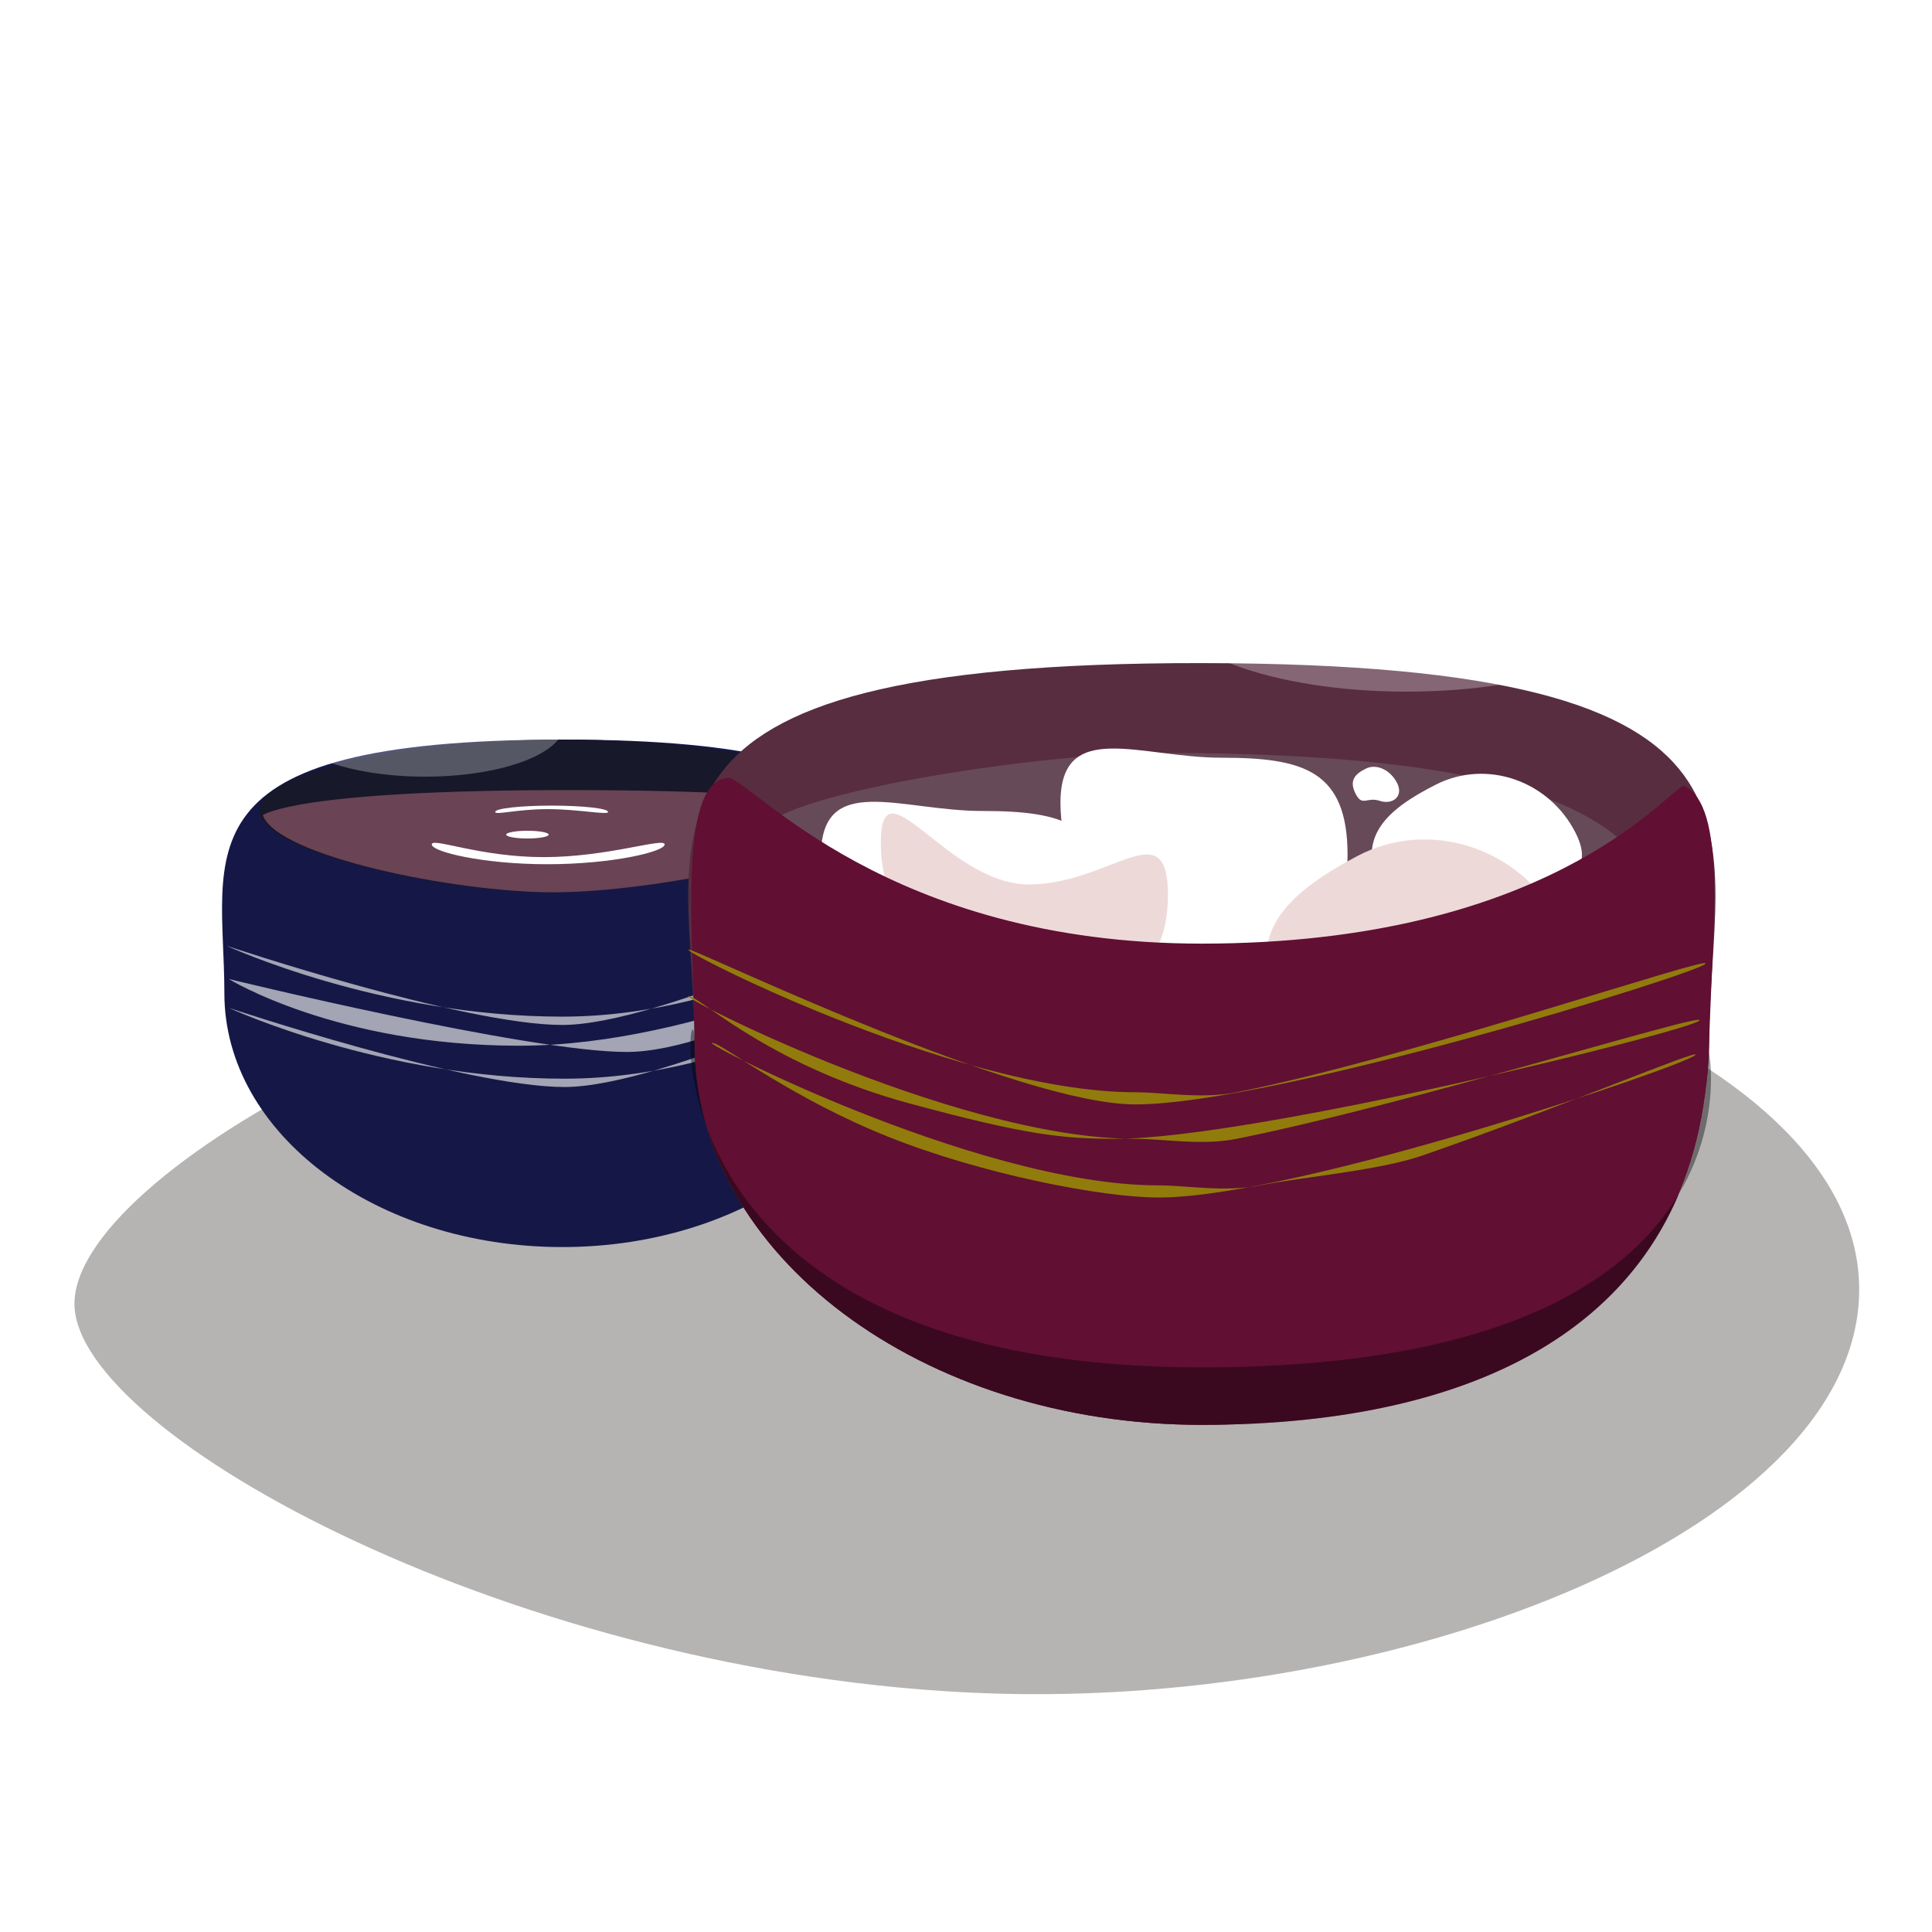 <svg xmlns="http://www.w3.org/2000/svg" xmlns:xlink="http://www.w3.org/1999/xlink" width="500" height="500" viewBox="0 0 500 500">
  <defs>
    <filter id="Path_23" x="8.356" y="220.44" width="483.294" height="230.815" filterUnits="userSpaceOnUse">
      <feOffset dy="3" input="SourceAlpha"/>
      <feGaussianBlur stdDeviation="3" result="blur"/>
      <feFlood flood-opacity="0.161"/>
      <feComposite operator="in" in2="blur"/>
      <feComposite in="SourceGraphic"/>
    </filter>
    <filter id="Path_1" x="48.466" y="182.409" width="194.118" height="149.328" filterUnits="userSpaceOnUse">
      <feOffset dy="3" input="SourceAlpha"/>
      <feGaussianBlur stdDeviation="3" result="blur-2"/>
      <feFlood flood-opacity="0.161"/>
      <feComposite operator="in" in2="blur-2"/>
      <feComposite in="SourceGraphic"/>
    </filter>
    <filter id="Path_2" x="58.019" y="182.409" width="173.891" height="57.525" filterUnits="userSpaceOnUse">
      <feOffset dy="3" input="SourceAlpha"/>
      <feGaussianBlur stdDeviation="3" result="blur-3"/>
      <feFlood flood-opacity="0.161"/>
      <feComposite operator="in" in2="blur-3"/>
      <feComposite in="SourceGraphic"/>
    </filter>
    <filter id="Path_20" x="59.008" y="195.475" width="173.283" height="44.459" filterUnits="userSpaceOnUse">
      <feOffset dy="3" input="SourceAlpha"/>
      <feGaussianBlur stdDeviation="3" result="blur-4"/>
      <feFlood flood-opacity="0.161"/>
      <feComposite operator="in" in2="blur-4"/>
      <feComposite in="SourceGraphic"/>
    </filter>
    <filter id="Path_3" x="49.61" y="226.937" width="191.253" height="47.32" filterUnits="userSpaceOnUse">
      <feOffset dy="3" input="SourceAlpha"/>
      <feGaussianBlur stdDeviation="3" result="blur-5"/>
      <feFlood flood-opacity="0.161"/>
      <feComposite operator="in" in2="blur-5"/>
      <feComposite in="SourceGraphic"/>
    </filter>
    <filter id="Path_5" x="50.184" y="242.995" width="191.253" height="47.32" filterUnits="userSpaceOnUse">
      <feOffset dy="3" input="SourceAlpha"/>
      <feGaussianBlur stdDeviation="3" result="blur-6"/>
      <feFlood flood-opacity="0.161"/>
      <feComposite operator="in" in2="blur-6"/>
      <feComposite in="SourceGraphic"/>
    </filter>
    <filter id="Path_4" x="50.184" y="235.54" width="191.254" height="45.712" filterUnits="userSpaceOnUse">
      <feOffset dy="3" input="SourceAlpha"/>
      <feGaussianBlur stdDeviation="3" result="blur-7"/>
      <feFlood flood-opacity="0.161"/>
      <feComposite operator="in" in2="blur-7"/>
      <feComposite in="SourceGraphic"/>
    </filter>
    <filter id="Path_8" x="169.121" y="162.608" width="283.831" height="215.14" filterUnits="userSpaceOnUse">
      <feOffset dy="3" input="SourceAlpha"/>
      <feGaussianBlur stdDeviation="3" result="blur-8"/>
      <feFlood flood-opacity="0.161"/>
      <feComposite operator="in" in2="blur-8"/>
      <feComposite in="SourceGraphic"/>
    </filter>
    <filter id="Path_17" x="187.962" y="185.852" width="254.659" height="128.719" filterUnits="userSpaceOnUse">
      <feOffset dy="3" input="SourceAlpha"/>
      <feGaussianBlur stdDeviation="3" result="blur-9"/>
      <feFlood flood-opacity="0.161"/>
      <feComposite operator="in" in2="blur-9"/>
      <feComposite in="SourceGraphic"/>
    </filter>
    <filter id="Path_7" x="203.467" y="198.498" width="92.302" height="71.641" filterUnits="userSpaceOnUse">
      <feOffset dy="3" input="SourceAlpha"/>
      <feGaussianBlur stdDeviation="3" result="blur-10"/>
      <feFlood flood-opacity="0.161"/>
      <feComposite operator="in" in2="blur-10"/>
      <feComposite in="SourceGraphic"/>
    </filter>
    <filter id="Path_10" x="340.162" y="182" width="81.013" height="74.729" filterUnits="userSpaceOnUse">
      <feOffset dy="3" input="SourceAlpha"/>
      <feGaussianBlur stdDeviation="3" result="blur-11"/>
      <feFlood flood-opacity="0.161"/>
      <feComposite operator="in" in2="blur-11"/>
      <feComposite in="SourceGraphic"/>
    </filter>
    <filter id="Path_19" x="339.695" y="187.408" width="32.475" height="32.335" filterUnits="userSpaceOnUse">
      <feOffset dy="3" input="SourceAlpha"/>
      <feGaussianBlur stdDeviation="3" result="blur-12"/>
      <feFlood flood-opacity="0.161"/>
      <feComposite operator="in" in2="blur-12"/>
      <feComposite in="SourceGraphic"/>
    </filter>
    <filter id="Path_11" x="265.449" y="184.724" width="92.302" height="71.641" filterUnits="userSpaceOnUse">
      <feOffset dy="3" input="SourceAlpha"/>
      <feGaussianBlur stdDeviation="3" result="blur-13"/>
      <feFlood flood-opacity="0.161"/>
      <feComposite operator="in" in2="blur-13"/>
      <feComposite in="SourceGraphic"/>
    </filter>
    <filter id="Path_12" x="218.963" y="201.556" width="92.302" height="65.14" filterUnits="userSpaceOnUse">
      <feOffset dy="3" input="SourceAlpha"/>
      <feGaussianBlur stdDeviation="3" result="blur-14"/>
      <feFlood flood-opacity="0.161"/>
      <feComposite operator="in" in2="blur-14"/>
      <feComposite in="SourceGraphic"/>
    </filter>
    <filter id="Path_13" x="310.385" y="194.621" width="105.736" height="94.505" filterUnits="userSpaceOnUse">
      <feOffset dy="3" input="SourceAlpha"/>
      <feGaussianBlur stdDeviation="3" result="blur-15"/>
      <feFlood flood-opacity="0.161"/>
      <feComposite operator="in" in2="blur-15"/>
      <feComposite in="SourceGraphic"/>
    </filter>
    <filter id="Path_9" x="169.907" y="192.315" width="282.732" height="185.433" filterUnits="userSpaceOnUse">
      <feOffset dy="3" input="SourceAlpha"/>
      <feGaussianBlur stdDeviation="3" result="blur-16"/>
      <feFlood flood-opacity="0.161"/>
      <feComposite operator="in" in2="blur-16"/>
      <feComposite in="SourceGraphic"/>
    </filter>
    <filter id="Path_14" x="163.14" y="230.756" width="293.308" height="70.062" filterUnits="userSpaceOnUse">
      <feOffset dy="3" input="SourceAlpha"/>
      <feGaussianBlur stdDeviation="5" result="blur-17"/>
      <feFlood flood-opacity="0.561"/>
      <feComposite operator="in" in2="blur-17"/>
      <feComposite in="SourceGraphic"/>
    </filter>
    <filter id="Path_15" x="169.14" y="248.808" width="279.734" height="55.719" filterUnits="userSpaceOnUse">
      <feOffset dy="3" input="SourceAlpha"/>
      <feGaussianBlur stdDeviation="3" result="blur-18"/>
      <feFlood flood-opacity="0.729"/>
      <feComposite operator="in" in2="blur-18"/>
      <feComposite in="SourceGraphic"/>
    </filter>
    <filter id="Path_16" x="175.166" y="260.86" width="272.665" height="58.062" filterUnits="userSpaceOnUse">
      <feOffset dy="3" input="SourceAlpha"/>
      <feGaussianBlur stdDeviation="3" result="blur-19"/>
      <feFlood flood-opacity="0.639"/>
      <feComposite operator="in" in2="blur-19"/>
      <feComposite in="SourceGraphic"/>
    </filter>
    <filter id="Path_18" x="169.681" y="257.394" width="282.128" height="120.354" filterUnits="userSpaceOnUse">
      <feOffset dy="3" input="SourceAlpha"/>
      <feGaussianBlur stdDeviation="3" result="blur-20"/>
      <feFlood flood-opacity="0.161"/>
      <feComposite operator="in" in2="blur-20"/>
      <feComposite in="SourceGraphic"/>
    </filter>
  </defs>
  <g id="Group_9" data-name="Group 9" transform="translate(-960 -205)">
    <g id="Group_6" data-name="Group 6" transform="translate(17 -23)">
      <g transform="matrix(1, 0, 0, 1, 943, 228)" filter="url(#Path_23)">
        <path id="Path_23-2" data-name="Path 23" d="M103.13,0c62.212-.216,107.282,118.813,101.087,227.972-6.862,120.949-71.483,233.819-105.175,233.819-33.755,0-94.063-110.033-98.788-233.819C-3.8,121.907,41.05.216,103.13,0Z" transform="matrix(0.02, 1, -1, 0.02, 479.08, 226.44)" fill="#4a4242" opacity="0.4"/>
      </g>
      <g id="Group_2" data-name="Group 2" transform="translate(1000.466 289)">
        <g transform="matrix(1, 0, 0, 1, -57.47, -61)" filter="url(#Path_1)">
          <path id="Path_1-2" data-name="Path 1" d="M87.007,0c100.976-.039,87.456,29.4,87.456,65.664s-39.155,65.664-87.456,65.664S-.449,101.929-.449,65.664-13.969.039,87.007,0Z" transform="translate(58.52 188.41)" fill="#151846"/>
        </g>
        <g transform="matrix(1, 0, 0, 1, -57.47, -61)" filter="url(#Path_2)">
          <path id="Path_2-2" data-name="Path 2" d="M94.112,0c47.358-.019,81.667,10.169,76.951,19.512C165.84,29.864,116.648,39.525,91,39.525c-25.7,0-71.6-9.418-75.2-20.013C12.716,10.434,46.855.018,94.112,0Z" transform="translate(51.41 188.41)" fill="#17182a"/>
        </g>
        <g transform="matrix(1, 0, 0, 1, -57.47, -61)" filter="url(#Path_20)">
          <path id="Path_20-2" data-name="Path 20" d="M94.83,16.424c78.652,0,76.354,6.889,76.283,6.446C165.89,33.222,116.7,42.883,91.05,42.883c-25.7,0-71.6-9.418-75.2-20.013C16.467,22.739,24.2,16.424,94.83,16.424Z" transform="translate(52.16 185.05)" fill="#6a4354"/>
        </g>
        <g transform="matrix(1, 0, 0, 1, -57.47, -61)" filter="url(#Path_3)">
          <path id="Path_3-2" data-name="Path 3" d="M102.85,45.815C150.207,45.8,189.2,18.646,189.2,18.646s-60.7,29.32-86.347,29.32c-25.7,0-86.906-20.5-86.906-20.5S55.593,45.833,102.85,45.815Z" transform="translate(42.67 214.29)" fill="#a3a4b4"/>
        </g>
        <g transform="matrix(1, 0, 0, 1, -57.47, -61)" filter="url(#Path_5)">
          <path id="Path_5-2" data-name="Path 5" d="M102.85,45.815C150.207,45.8,189.2,18.646,189.2,18.646s-60.7,29.32-86.347,29.32c-25.7,0-86.906-20.5-86.906-20.5S55.593,45.833,102.85,45.815Z" transform="translate(43.24 230.35)" fill="#a3a4b4"/>
        </g>
        <g transform="matrix(1, 0, 0, 1, -57.47, -61)" filter="url(#Path_4)">
          <path id="Path_4-2" data-name="Path 4" d="M91.145,44.739C138.5,44.72,189.2,18.646,189.2,18.646s-44.6,27.712-70.243,27.712c-25.7,0-103.01-18.893-103.01-18.893S43.887,44.757,91.145,44.739Z" transform="translate(43.24 222.89)" fill="#a3a4b4"/>
        </g>
        <g transform="matrix(1, 0, 0, 1, -57.47, -61)" filter="url(#Path_8)">
          <path id="Path_8-2" data-name="Path 8" d="M131.019,0C288.5.174,262.3,44.131,262.3,98.569s-58.777,98.57-131.282,98.57S-.264,153.008-.264,98.569-26.463-.174,131.019,0Z" transform="translate(180.02 168.61)" fill="#582d40"/>
        </g>
        <g transform="matrix(1, 0, 0, 1, -57.47, -61)" filter="url(#Path_17)">
          <path id="Path_17-2" data-name="Path 17" d="M135.733,0c157.482.174,131.283,44.131,131.283,98.57,0,43.169-238.36-39.656-234.991-77.782C32.882,11.064,103.133-.036,135.733,0Z" transform="translate(164.97 191.85)" fill="#674a57"/>
        </g>
        <g transform="matrix(1, 0, 0, 1, -57.47, -61)" filter="url(#Path_7)">
          <path id="Path_7-2" data-name="Path 7" d="M41.756,32.071c21.157,0,32.546,3.326,32.546,25.2S59.466,83.331,38.309,83.331,0,65.6,0,43.731,20.6,32.071,41.756,32.071Z" transform="translate(212.47 174.81)" fill="#fff"/>
        </g>
        <g transform="matrix(1, 0, 0, 1, -57.47, -61)" filter="url(#Path_10)">
          <path id="Path_10-2" data-name="Path 10" d="M29.056,1.657C43.778,1.657,51.7,3.971,51.7,19.189S41.379,37.325,26.657,37.325,0,24.988,0,9.77,14.334,1.657,29.056,1.657Z" transform="matrix(-0.89, 0.45, -0.45, -0.89, 412.17, 221.26)" fill="#fff"/>
        </g>
        <g transform="matrix(1, 0, 0, 1, -57.47, -61)" filter="url(#Path_19)">
          <path id="Path_19-2" data-name="Path 19" d="M6.109,1.467c2.473,2.5,4.761.589,4.761,4.465S8.7,10.55,5.6,10.55,0,7.409,0,3.534,3.636-1.028,6.109,1.467Z" transform="matrix(-0.89, 0.45, -0.45, -0.89, 363.17, 202.81)" fill="#fff"/>
        </g>
        <g transform="matrix(1, 0, 0, 1, -57.47, -61)" filter="url(#Path_11)">
          <path id="Path_11-2" data-name="Path 11" d="M41.756,32.071c21.157,0,32.546,3.326,32.546,25.2S59.466,83.331,38.309,83.331,0,65.6,0,43.731,20.6,32.071,41.756,32.071Z" transform="translate(274.45 161.03)" fill="#fff"/>
        </g>
        <g transform="matrix(1, 0, 0, 1, -57.47, -61)" filter="url(#Path_12)">
          <path id="Path_12-2" data-name="Path 12" d="M38.309,55.579c21.157,0,35.994-19.131,35.994,2.739S59.466,84.381,38.309,84.381,0,66.652,0,44.781,17.151,55.579,38.309,55.579Z" transform="translate(227.96 170.31)" fill="#eed9d9"/>
        </g>
        <g transform="matrix(1, 0, 0, 1, -57.47, -61)" filter="url(#Path_13)">
          <path id="Path_13-2" data-name="Path 13" d="M38.309,18.337C59.466,18.337,74.3-.794,74.3,21.076S59.466,47.14,38.309,47.14,0,29.41,0,7.54,17.151,18.337,38.309,18.337Z" transform="translate(407.12 242.24) rotate(152)" fill="#eed9d9"/>
        </g>
        <g transform="matrix(1, 0, 0, 1, -57.47, -61)" filter="url(#Path_9)">
          <path id="Path_9-2" data-name="Path 9" d="M131.146,77.4c89.127-.035,119.585-38.607,124.677-40.876,11.41,5.1,7.378,37.308,6.605,66.845-1.875,71.69-58.777,98.57-131.282,98.57S-.137,157.809-.137,103.37c0-25.2-4.893-68.46,8.836-68.864C14.975,35.377,49.748,77.433,131.146,77.4Z" transform="translate(179.89 163.81)" fill="#610f33"/>
        </g>
        <g transform="matrix(1, 0, 0, 1, -57.47, -61)" filter="url(#Path_14)">
          <path id="Path_14-2" data-name="Path 14" d="M133.8,103.043c7.338,0,17.151,1.817,26.247,0,45.051-9,123.371-35.729,121.344-33.26-2.053,2.567-111.483,36.41-147.591,36.41-29.872,0-108.31-37.614-114.961-39.9C9.934,63.247,85.942,103.062,133.8,103.043Z" transform="translate(160.01 176.63)" fill="#917b0c"/>
        </g>
        <g transform="matrix(1, 0, 0, 1, -57.47, -61)" filter="url(#Path_15)">
          <path id="Path_15-2" data-name="Path 15" d="M133.8,103.043c7.338,0,17.151,1.817,26.247,0,45.051-9,121.8-33.083,119.769-30.614C277.767,75,164.747,103.043,128.639,103.043c-13.651,0-23.125-1-53.06-9.092C40.475,84.462,22.455,67.536,18.844,66.3,9.934,63.247,85.942,103.062,133.8,103.043Z" transform="translate(160.01 188.68)" fill="#917b0c"/>
        </g>
        <g transform="matrix(1, 0, 0, 1, -57.47, -61)" filter="url(#Path_16)">
          <path id="Path_16-2" data-name="Path 16" d="M133.8,103.043c7.338,0,17.151,1.817,26.247,0,10.9-2.177,30.645-3.784,42.1-7.747,35.117-12.148,72.13-27.867,70.593-26-2.053,2.567-102.832,36.892-138.94,36.892-14.637,0-45.729-6.068-69.711-15.621C39.505,80.777,22.235,67.46,18.844,66.3,9.934,63.247,85.942,103.062,133.8,103.043Z" transform="translate(166.04 200.73)" fill="#917b0c"/>
        </g>
        <g transform="matrix(1, 0, 0, 1, -57.47, -61)" filter="url(#Path_18)">
          <path id="Path_18-2" data-name="Path 18" d="M131.109,197.582c147.7,0,131.244-82.407,131.211-81.591-2.829,70.069-59.359,96.467-131.211,96.467C58.6,212.458-.173,168.327-.173,113.888-.173,88.684-21.989,197.642,131.109,197.582Z" transform="translate(179.93 153.29)" opacity="0.4"/>
        </g>
        <ellipse id="Ellipse_4" data-name="Ellipse 4" cx="63" cy="23.5" rx="63" ry="23.5" transform="translate(243.534 71)" fill="#fff" opacity="0.27"/>
        <ellipse id="Ellipse_14" data-name="Ellipse 14" cx="36" cy="13.5" rx="36" ry="13.5" transform="translate(16.534 113)" fill="#fff" opacity="0.27"/>
        <ellipse id="Ellipse_5" data-name="Ellipse 5" cx="39" cy="16.5" rx="39" ry="16.5" transform="translate(258.534 44)" fill="#fff" opacity="0.27"/>
        <ellipse id="Ellipse_12" data-name="Ellipse 12" cx="22.5" cy="9.5" rx="22.5" ry="9.5" transform="translate(9.534 102)" fill="#fff" opacity="0.27"/>
        <ellipse id="Ellipse_6" data-name="Ellipse 6" cx="28" cy="11" rx="28" ry="11" transform="translate(272.534 28)" fill="#fff" opacity="0.27"/>
        <ellipse id="Ellipse_13" data-name="Ellipse 13" cx="16.5" cy="6.5" rx="16.5" ry="6.5" transform="translate(14.534 92)" fill="#fff" opacity="0.27"/>
        <ellipse id="Ellipse_7" data-name="Ellipse 7" cx="18.5" cy="9" rx="18.5" ry="9" transform="translate(298.534 14)" fill="#fff" opacity="0.27"/>
        <ellipse id="Ellipse_10" data-name="Ellipse 10" cx="10.5" cy="5" rx="10.5" ry="5" transform="translate(10.534 85)" fill="#fff" opacity="0.27"/>
        <ellipse id="Ellipse_8" data-name="Ellipse 8" cx="10.5" cy="4.5" rx="10.5" ry="4.5" transform="translate(322.534)" fill="#fff" opacity="0.27"/>
        <ellipse id="Ellipse_11" data-name="Ellipse 11" cx="5.5" cy="2.5" rx="5.5" ry="2.5" transform="translate(6.534 77)" fill="#fff" opacity="0.27"/>
        <path id="Path_21" data-name="Path 21" d="M28.986,7.216c16.641,0,31.275-5.186,31.275-3.284S46.545,9.054,29.9,9.054,0,5.834,0,3.932,12.345,7.216,28.986,7.216Z" transform="translate(54.279 153.607)" fill="#fff"/>
        <path id="Path_22" data-name="Path 22" d="M13.61,4.242c8.067,0,15.605,1.624,15.605.722s-6.54-1.633-14.607-1.633S0,4.063,0,4.965,5.542,4.242,13.61,4.242Z" transform="translate(70.691 144.162)" fill="#fff"/>
        <ellipse id="Ellipse_9" data-name="Ellipse 9" cx="5.5" cy="1" rx="5.5" ry="1" transform="translate(73.534 154)" fill="#fff"/>
      </g>
    </g>
    <rect id="Rectangle_6" data-name="Rectangle 6" width="500" height="500" transform="translate(960 205)" fill="none"/>
  </g>
</svg>
